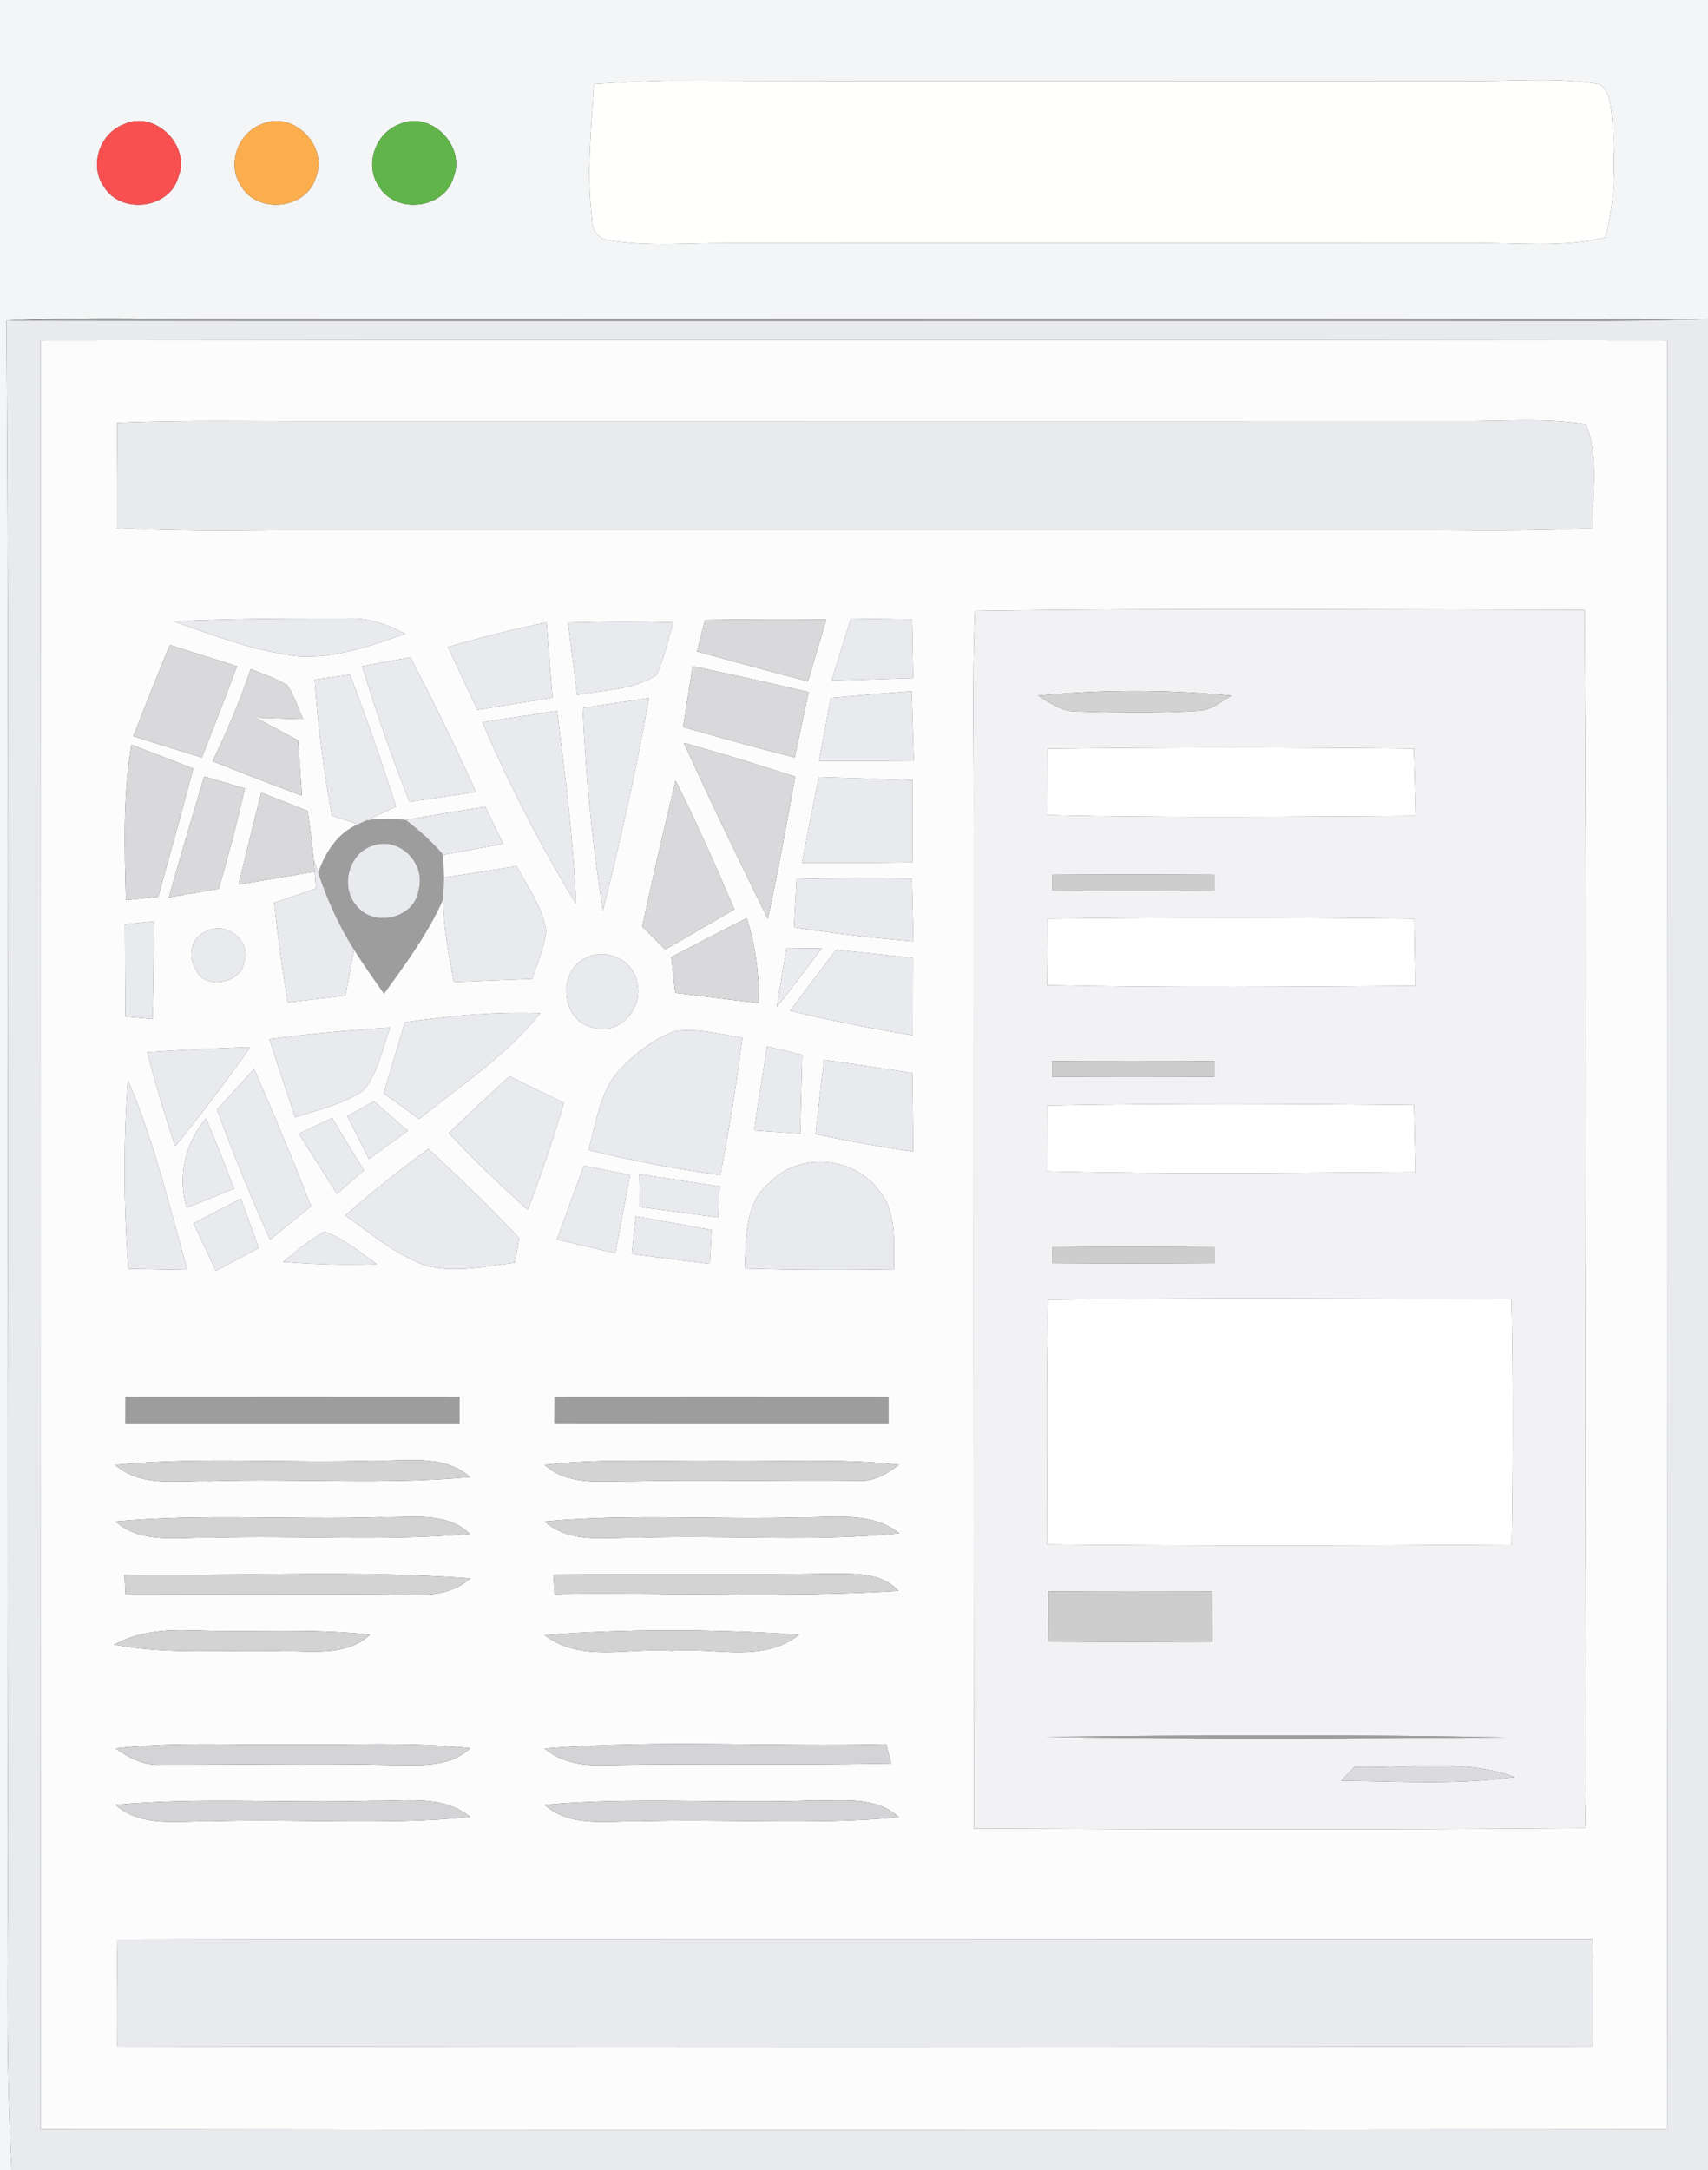 <?xml version="1.0" encoding="UTF-8" ?>
<!DOCTYPE svg PUBLIC "-//W3C//DTD SVG 1.1//EN" "http://www.w3.org/Graphics/SVG/1.1/DTD/svg11.dtd">
<svg width="211pt" height="268pt" viewBox="0 0 211 268" version="1.1" xmlns="http://www.w3.org/2000/svg">
<rect x="0" y="0" width="211" height="268" fill="#333333" stroke="none"/>
<g id="#f4f5f7ff">
<path fill="#f4f5f7" opacity="1.00" d=" M 0.00 0.00 L 211.00 0.00 L 211.00 39.40 L 210.32 39.41 C 148.54 39.31 86.77 39.41 24.99 39.37 C 16.92 39.36 8.85 39.17 0.79 39.59 C 1.22 100.05 0.82 160.52 0.96 220.98 C 1.12 236.65 0.53 252.34 1.45 268.00 L 0.00 268.00 L 0.00 0.00 M 73.38 10.38 C 73.05 15.92 72.43 21.50 73.14 27.03 C 73.14 28.25 73.75 29.56 75.13 29.64 C 80.02 30.50 85.02 29.97 89.95 30.02 C 120.66 30.00 151.37 30.00 182.07 30.02 C 187.48 29.93 193.01 30.63 198.32 29.31 C 199.67 24.32 199.54 19.04 199.08 13.93 C 198.88 12.57 198.74 10.39 196.91 10.30 C 191.65 9.53 186.31 10.08 181.01 10.00 C 148.34 9.96 115.67 10.06 82.99 9.95 C 79.78 9.99 76.58 10.18 73.38 10.38 M 15.31 15.34 C 12.32 16.46 10.96 20.43 12.85 23.08 C 14.95 26.49 20.89 25.82 22.02 21.91 C 23.61 18.00 19.18 13.56 15.31 15.34 M 32.32 15.34 C 29.32 16.45 27.96 20.43 29.85 23.08 C 31.95 26.48 37.89 25.82 39.02 21.91 C 40.61 18.00 36.19 13.57 32.32 15.34 M 49.33 15.34 C 46.33 16.45 44.96 20.42 46.85 23.08 C 48.94 26.47 54.86 25.83 56.01 21.94 C 57.63 18.04 53.21 13.57 49.33 15.34 Z" />
</g>
<g id="#fffffdff">
<path fill="#fffffd" opacity="1.00" d=" M 73.38 10.38 C 76.58 10.18 79.78 9.99 82.99 9.95 C 115.67 10.06 148.34 9.96 181.01 10.00 C 186.31 10.08 191.65 9.53 196.91 10.30 C 198.74 10.39 198.88 12.57 199.08 13.93 C 199.54 19.04 199.67 24.32 198.32 29.31 C 193.01 30.63 187.48 29.93 182.07 30.02 C 151.37 30.00 120.66 30.00 89.95 30.02 C 85.02 29.97 80.02 30.50 75.13 29.64 C 73.75 29.56 73.14 28.25 73.14 27.03 C 72.43 21.50 73.05 15.92 73.38 10.38 Z" />
</g>
<g id="#f85050ff">
<path fill="#f85050" opacity="1.00" d=" M 15.31 15.34 C 19.18 13.56 23.61 18.00 22.02 21.91 C 20.89 25.82 14.95 26.49 12.85 23.08 C 10.96 20.43 12.32 16.46 15.31 15.34 Z" />
</g>
<g id="#fcad4eff">
<path fill="#fcad4e" opacity="1.00" d=" M 32.32 15.34 C 36.19 13.57 40.61 18.00 39.02 21.91 C 37.89 25.82 31.95 26.48 29.85 23.08 C 27.96 20.43 29.32 16.45 32.32 15.34 Z" />
</g>
<g id="#61b44aff">
<path fill="#61b44a" opacity="1.00" d=" M 49.33 15.34 C 53.21 13.57 57.63 18.04 56.01 21.94 C 54.86 25.83 48.94 26.47 46.85 23.08 C 44.96 20.42 46.33 16.45 49.33 15.34 Z" />
</g>
<g id="#9d9d9dff">
<path fill="#9d9d9d" opacity="1.00" d=" M 0.79 39.59 C 8.85 39.17 16.92 39.36 24.99 39.37 C 86.77 39.41 148.54 39.31 210.32 39.41 C 199.55 39.77 188.77 39.61 178.00 39.63 C 118.93 39.61 59.86 39.68 0.79 39.59 Z" />
<path fill="#9d9d9d" opacity="1.00" d=" M 45.19 101.35 C 46.81 101.02 48.48 101.06 50.12 101.27 C 51.80 102.53 53.37 103.96 54.75 105.57 C 54.77 106.27 54.81 107.67 54.83 108.37 C 54.80 109.27 54.78 110.16 54.74 111.06 C 52.87 115.27 50.13 119.00 47.44 122.70 C 46.18 120.91 44.90 119.12 43.74 117.27 C 41.87 114.29 40.41 111.08 39.31 107.75 C 40.21 105.28 41.71 102.84 44.25 101.79 C 44.48 101.68 44.95 101.46 45.19 101.35 M 46.31 104.35 C 43.12 105.11 41.89 109.52 44.09 111.91 C 46.26 114.62 51.32 113.37 51.73 109.84 C 52.60 106.70 49.51 103.40 46.31 104.35 Z" />
<path fill="#9d9d9d" opacity="1.00" d=" M 15.50 172.50 C 29.25 172.49 43.01 172.49 56.76 172.50 C 56.76 173.32 56.76 174.94 56.76 175.76 C 43.00 175.76 29.25 175.76 15.49 175.76 C 15.49 174.94 15.50 173.32 15.50 172.50 Z" />
<path fill="#9d9d9d" opacity="1.00" d=" M 68.51 172.50 C 82.26 172.49 96.01 172.49 109.76 172.50 C 109.76 173.32 109.76 174.94 109.76 175.76 C 96.00 175.76 82.24 175.77 68.49 175.75 C 68.49 174.94 68.50 173.31 68.51 172.50 Z" />
<path fill="#9d9d9d" opacity="1.00" d=" M 129.12 214.49 C 148.12 214.26 167.14 214.17 186.14 214.55 C 167.13 214.69 148.12 214.79 129.12 214.49 Z" />
</g>
<g id="#e9eaeeff">
<path fill="#e9eaee" opacity="1.00" d=" M 210.32 39.41 L 211.00 39.40 L 211.00 268.00 L 1.45 268.00 C 0.53 252.34 1.12 236.65 0.96 220.98 C 0.82 160.52 1.22 100.05 0.79 39.59 C 59.86 39.68 118.93 39.61 178.00 39.63 C 188.77 39.61 199.55 39.77 210.32 39.41 M 5.04 42.04 C 4.96 115.68 4.98 189.32 5.04 262.95 C 72.01 263.05 138.98 263.02 205.95 262.96 C 206.03 189.32 206.03 115.68 205.96 42.04 C 138.99 41.97 72.01 41.96 5.04 42.04 Z" />
<path fill="#e9eaee" opacity="1.00" d=" M 14.48 52.20 C 22.99 51.83 31.51 52.03 40.03 52.00 C 86.69 51.99 133.34 52.01 179.99 51.99 C 185.29 52.06 190.64 51.53 195.90 52.38 C 197.60 56.43 196.68 60.99 196.75 65.25 C 190.50 65.55 184.24 65.55 177.98 65.49 C 129.99 65.49 82.01 65.49 34.03 65.49 C 27.50 65.55 20.96 65.59 14.43 65.21 C 14.42 60.87 14.44 56.53 14.48 52.20 Z" />
<path fill="#e9eaee" opacity="1.00" d=" M 21.46 76.73 C 28.65 76.38 35.86 76.38 43.05 76.38 C 45.54 76.28 47.90 77.13 50.07 78.27 C 45.77 79.76 41.29 81.39 36.66 81.03 C 31.41 80.38 26.42 78.49 21.46 76.73 Z" />
<path fill="#e9eaee" opacity="1.00" d=" M 105.12 76.38 C 107.64 76.42 110.15 76.46 112.67 76.49 C 112.71 78.90 112.76 81.32 112.80 83.73 C 109.45 83.84 106.09 83.95 102.73 84.04 C 103.53 81.49 104.32 78.93 105.12 76.38 Z" />
<path fill="#e9eaee" opacity="1.00" d=" M 55.33 79.91 C 59.35 78.72 63.42 77.70 67.52 76.86 C 67.77 79.96 68.02 83.06 68.26 86.16 C 65.17 86.66 62.08 87.16 58.99 87.66 C 57.76 85.08 56.54 82.50 55.33 79.91 Z" />
<path fill="#e9eaee" opacity="1.00" d=" M 70.16 76.89 C 74.49 76.75 78.82 76.74 83.16 76.86 C 82.54 79.05 82.05 81.30 81.08 83.38 C 78.21 85.24 74.58 85.18 71.30 85.82 C 70.92 82.84 70.54 79.86 70.16 76.89 Z" />
<path fill="#e9eaee" opacity="1.00" d=" M 44.75 82.27 C 46.73 81.90 48.71 81.53 50.70 81.17 C 53.56 86.63 56.26 92.17 58.79 97.80 C 56.05 98.21 53.31 98.62 50.57 99.02 C 48.44 93.51 46.45 87.94 44.75 82.27 Z" />
<path fill="#e9eaee" opacity="1.00" d=" M 38.87 83.92 C 40.32 83.72 41.78 83.52 43.24 83.31 C 45.27 88.69 47.18 94.12 48.93 99.60 C 47.69 100.18 46.44 100.77 45.19 101.35 C 44.95 101.46 44.48 101.68 44.25 101.79 C 43.16 101.42 42.07 101.06 40.99 100.70 C 39.99 95.15 39.26 89.55 38.87 83.92 Z" />
<path fill="#e9eaee" opacity="1.00" d=" M 102.63 86.19 C 105.96 85.89 109.29 85.60 112.62 85.34 C 112.71 88.20 112.80 91.07 112.89 93.94 C 108.98 93.98 105.08 94.00 101.17 93.97 C 101.66 91.38 102.15 88.79 102.63 86.19 Z" />
<path fill="#e9eaee" opacity="1.00" d=" M 71.99 87.43 C 74.72 87.01 77.45 86.59 80.18 86.18 C 78.60 95.01 76.66 103.78 74.48 112.47 C 73.16 104.18 72.34 95.82 71.99 87.43 Z" />
<path fill="#e9eaee" opacity="1.00" d=" M 59.59 89.18 C 62.67 88.71 65.75 88.25 68.83 87.79 C 69.79 95.71 70.85 103.63 71.15 111.61 C 66.77 104.42 62.90 96.93 59.59 89.18 Z" />
<path fill="#e9eaee" opacity="1.00" d=" M 101.15 95.96 C 105.01 96.06 108.87 96.19 112.73 96.35 C 112.73 99.73 112.72 103.11 112.70 106.49 C 108.16 106.56 103.62 106.58 99.07 106.55 C 99.74 103.02 100.43 99.49 101.15 95.96 Z" />
<path fill="#e9eaee" opacity="1.00" d=" M 50.12 101.27 C 53.38 100.67 56.65 100.14 59.93 99.64 C 60.67 101.16 61.42 102.68 62.17 104.20 C 59.70 104.66 57.22 105.12 54.75 105.57 C 53.37 103.96 51.80 102.53 50.12 101.27 Z" />
<path fill="#e9eaee" opacity="1.00" d=" M 46.31 104.35 C 49.51 103.40 52.60 106.70 51.73 109.84 C 51.32 113.37 46.26 114.62 44.09 111.91 C 41.89 109.52 43.12 105.11 46.31 104.35 Z" />
<path fill="#e9eaee" opacity="1.00" d=" M 38.76 106.22 L 39.31 107.75 C 40.41 111.08 41.87 114.29 43.74 117.27 C 43.38 119.16 43.03 121.05 42.68 122.94 C 40.30 123.22 37.92 123.50 35.54 123.79 C 34.88 119.70 34.31 115.60 33.87 111.48 C 35.59 110.89 37.31 110.31 39.03 109.73 C 38.99 109.20 38.91 108.16 38.87 107.64 L 38.76 106.22 Z" />
<path fill="#e9eaee" opacity="1.00" d=" M 54.83 108.37 C 57.83 107.91 60.83 107.45 63.83 106.97 C 65.18 109.55 67.05 112.03 67.48 114.97 C 67.23 117.02 66.38 118.94 65.74 120.89 C 62.51 121.00 59.29 121.13 56.06 121.27 C 55.44 117.90 54.77 114.50 54.74 111.06 C 54.78 110.16 54.80 109.27 54.83 108.37 Z" />
<path fill="#e9eaee" opacity="1.00" d=" M 98.41 108.53 C 103.15 108.43 107.90 108.42 112.65 108.48 C 112.71 111.07 112.78 113.66 112.84 116.25 C 107.90 115.84 102.97 115.26 98.08 114.51 C 98.19 112.52 98.30 110.52 98.41 108.53 Z" />
<path fill="#e9eaee" opacity="1.00" d=" M 15.43 114.14 C 16.62 114.02 17.82 113.90 19.01 113.77 C 19.01 117.80 18.96 121.82 18.86 125.85 C 17.74 125.75 16.61 125.64 15.49 125.54 C 15.46 121.74 15.44 117.94 15.43 114.14 Z" />
<path fill="#e9eaee" opacity="1.00" d=" M 25.21 115.16 C 27.75 113.54 31.16 116.07 30.13 118.92 C 29.76 121.52 25.01 122.26 24.18 119.65 C 23.16 118.23 23.58 115.92 25.21 115.16 Z" />
<path fill="#e9eaee" opacity="1.00" d=" M 103.31 117.28 C 106.46 117.62 109.62 117.96 112.77 118.29 C 112.76 121.48 112.76 124.66 112.75 127.85 C 107.66 127.02 102.61 126.03 97.60 124.82 C 99.48 122.29 101.38 119.78 103.31 117.28 Z" />
<path fill="#e9eaee" opacity="1.00" d=" M 72.32 118.32 C 74.81 117.00 78.27 118.49 78.71 121.36 C 79.55 124.55 76.41 128.03 73.11 126.86 C 69.28 125.96 68.84 119.97 72.32 118.32 Z" />
<path fill="#e9eaee" opacity="1.00" d=" M 50.02 126.25 C 55.55 125.40 61.15 124.93 66.75 125.11 C 62.58 130.34 56.96 134.03 51.79 138.17 C 50.33 137.12 48.87 136.07 47.40 135.02 C 48.27 132.10 49.14 129.18 50.02 126.25 Z" />
<path fill="#e9eaee" opacity="1.00" d=" M 33.27 128.31 C 38.23 127.67 43.21 127.19 48.20 126.90 C 47.20 129.54 46.72 132.55 44.82 134.73 C 42.30 136.39 39.29 137.04 36.46 137.98 C 35.38 134.76 34.32 131.54 33.27 128.31 Z" />
<path fill="#e9eaee" opacity="1.00" d=" M 76.27 132.39 C 78.24 130.28 80.57 128.35 83.32 127.35 C 86.13 126.91 88.95 127.73 91.72 128.14 C 90.99 133.83 90.09 139.48 88.98 145.10 C 83.50 144.36 78.06 143.34 72.70 142.01 C 73.61 138.74 74.07 135.12 76.27 132.39 Z" />
<path fill="#e9eaee" opacity="1.00" d=" M 18.18 129.94 C 22.42 129.65 26.67 129.44 30.92 129.30 C 27.98 133.50 24.89 137.60 21.63 141.57 C 20.36 137.73 19.22 133.85 18.18 129.94 Z" />
<path fill="#e9eaee" opacity="1.00" d=" M 94.77 129.22 C 96.22 129.57 97.66 129.91 99.11 130.26 C 99.03 133.51 98.95 136.75 98.86 139.99 C 96.97 139.86 95.07 139.73 93.17 139.60 C 93.67 136.13 94.21 132.67 94.77 129.22 Z" />
<path fill="#e9eaee" opacity="1.00" d=" M 101.78 130.87 C 105.42 131.38 109.06 131.93 112.70 132.50 C 112.74 135.74 112.78 138.98 112.82 142.22 C 108.77 141.64 104.74 140.91 100.74 140.06 C 101.08 137.00 101.43 133.93 101.78 130.87 Z" />
<path fill="#e9eaee" opacity="1.00" d=" M 26.81 137.04 C 28.33 135.36 29.86 133.68 31.39 132.00 C 33.84 137.61 36.21 143.25 38.41 148.96 C 36.73 150.34 35.04 151.72 33.36 153.10 C 31.00 147.82 28.80 142.47 26.81 137.04 Z" />
<path fill="#e9eaee" opacity="1.00" d=" M 55.44 139.94 C 57.91 137.56 60.41 135.21 62.96 132.91 C 65.19 134.01 67.43 135.10 69.67 136.19 C 68.34 140.64 66.86 145.05 65.21 149.40 C 61.81 146.39 58.55 143.23 55.44 139.94 Z" />
<path fill="#e9eaee" opacity="1.00" d=" M 15.80 133.37 C 19.03 140.92 20.93 148.93 23.14 156.82 C 20.71 156.77 18.29 156.73 15.86 156.68 C 15.26 148.93 15.23 141.13 15.80 133.37 Z" />
<path fill="#e9eaee" opacity="1.00" d=" M 42.90 137.84 C 44.01 137.22 45.11 136.61 46.21 136.00 C 47.60 137.22 48.99 138.43 50.38 139.64 C 48.78 140.80 47.18 141.96 45.58 143.12 C 44.69 141.35 43.79 139.60 42.90 137.84 Z" />
<path fill="#e9eaee" opacity="1.00" d=" M 36.92 140.00 C 38.29 139.35 39.66 138.70 41.03 138.06 C 42.34 140.21 43.65 142.37 44.96 144.53 C 43.85 145.49 42.74 146.45 41.63 147.42 C 40.05 144.95 38.48 142.48 36.92 140.00 Z" />
<path fill="#e9eaee" opacity="1.00" d=" M 25.44 138.11 C 26.67 140.97 27.81 143.88 28.92 146.80 C 26.97 147.58 25.01 148.37 23.05 149.14 C 21.91 145.19 22.85 141.27 25.44 138.11 Z" />
<path fill="#e9eaee" opacity="1.00" d=" M 42.66 150.09 C 45.95 147.20 49.38 144.46 52.92 141.88 C 56.79 145.43 60.56 149.09 64.16 152.92 C 64.01 153.67 63.72 155.18 63.57 155.93 C 59.93 156.38 56.15 157.26 52.53 156.26 C 48.84 154.92 45.81 152.34 42.66 150.09 Z" />
<path fill="#e9eaee" opacity="1.00" d=" M 95.10 146.01 C 98.67 142.34 105.16 142.72 108.33 146.72 C 110.88 149.41 110.40 153.34 110.44 156.74 C 104.29 156.85 98.15 156.83 92.00 156.65 C 92.20 152.97 91.91 148.59 95.10 146.01 Z" />
<path fill="#e9eaee" opacity="1.00" d=" M 72.13 143.96 C 74.03 144.33 75.93 144.70 77.83 145.08 C 77.23 148.31 76.63 151.53 76.02 154.76 C 73.62 154.19 71.21 153.62 68.81 153.05 C 69.90 150.01 71.00 146.98 72.13 143.96 Z" />
<path fill="#e9eaee" opacity="1.00" d=" M 78.97 145.00 C 82.28 145.49 85.59 145.99 88.90 146.50 C 88.85 147.78 88.80 149.06 88.75 150.34 C 85.52 149.92 82.28 149.49 79.05 149.04 C 79.02 147.69 79.00 146.34 78.97 145.00 Z" />
<path fill="#e9eaee" opacity="1.00" d=" M 23.91 151.06 C 25.87 150.05 27.82 149.04 29.77 148.03 C 30.50 150.06 31.23 152.09 31.96 154.12 C 30.20 155.06 28.44 156.00 26.67 156.94 C 25.75 154.98 24.83 153.02 23.91 151.06 Z" />
<path fill="#e9eaee" opacity="1.00" d=" M 78.54 150.20 C 81.66 150.75 84.78 151.31 87.90 151.88 C 87.83 153.28 87.76 154.67 87.69 156.07 C 84.47 155.68 81.26 155.27 78.05 154.85 C 78.21 153.30 78.38 151.75 78.54 150.20 Z" />
<path fill="#e9eaee" opacity="1.00" d=" M 34.97 155.82 C 36.62 154.50 38.23 153.08 40.12 152.09 C 42.51 152.98 44.50 154.63 46.54 156.11 C 42.68 156.24 38.82 156.14 34.97 155.82 Z" />
<path fill="#e9eaee" opacity="1.00" d=" M 14.51 239.53 C 75.25 239.40 135.99 239.48 196.72 239.49 C 196.80 243.89 196.81 248.30 196.76 252.71 C 135.99 252.81 75.22 252.83 14.45 252.70 C 14.42 248.31 14.44 243.92 14.51 239.53 Z" />
</g>
<g id="#fcfcfcff">
<path fill="#fcfcfc" opacity="1.00" d=" M 5.04 42.04 C 72.01 41.96 138.99 41.97 205.96 42.04 C 206.03 115.68 206.03 189.32 205.95 262.96 C 138.98 263.02 72.01 263.05 5.04 262.95 C 4.98 189.32 4.96 115.68 5.04 42.04 M 14.48 52.20 C 14.44 56.53 14.42 60.87 14.43 65.21 C 20.96 65.59 27.50 65.55 34.03 65.49 C 82.01 65.49 129.99 65.49 177.98 65.49 C 184.24 65.55 190.50 65.55 196.75 65.25 C 196.68 60.99 197.60 56.43 195.90 52.38 C 190.64 51.53 185.29 52.06 179.99 51.99 C 133.34 52.01 86.69 51.99 40.03 52.00 C 31.51 52.03 22.99 51.83 14.48 52.20 M 120.43 75.45 C 120.06 84.29 120.33 93.14 120.27 101.98 C 120.26 143.26 120.24 184.53 120.31 225.80 C 145.48 225.93 170.66 225.98 195.82 225.75 C 195.88 223.16 195.94 220.56 195.96 217.97 C 195.69 170.42 196.11 122.87 195.75 75.32 C 170.65 75.30 145.53 75.07 120.43 75.45 M 21.46 76.73 C 26.42 78.49 31.41 80.38 36.66 81.03 C 41.29 81.39 45.77 79.76 50.07 78.27 C 47.90 77.13 45.54 76.28 43.05 76.38 C 35.86 76.38 28.65 76.38 21.46 76.73 M 105.12 76.38 C 104.32 78.93 103.53 81.49 102.73 84.04 C 106.09 83.95 109.45 83.84 112.80 83.73 C 112.76 81.32 112.71 78.90 112.67 76.49 C 110.15 76.46 107.64 76.42 105.12 76.38 M 55.33 79.91 C 56.54 82.50 57.76 85.08 58.99 87.66 C 62.08 87.16 65.17 86.66 68.26 86.16 C 68.02 83.06 67.77 79.96 67.52 76.86 C 63.42 77.70 59.35 78.72 55.33 79.91 M 70.16 76.89 C 70.54 79.86 70.92 82.84 71.30 85.82 C 74.58 85.18 78.21 85.24 81.08 83.38 C 82.05 81.30 82.54 79.05 83.16 76.86 C 78.82 76.74 74.49 76.75 70.16 76.89 M 87.09 76.55 C 86.76 77.85 86.44 79.15 86.11 80.45 C 90.67 81.71 95.23 82.94 99.81 84.13 C 100.57 81.59 101.33 79.04 102.08 76.50 C 97.08 76.46 92.09 76.47 87.09 76.55 M 20.97 79.64 C 19.44 83.39 17.94 87.15 16.47 90.92 C 19.29 91.80 22.11 92.68 24.93 93.55 C 26.41 89.80 27.86 86.05 29.27 82.27 C 26.51 81.39 23.74 80.51 20.97 79.64 M 44.75 82.27 C 46.45 87.94 48.44 93.51 50.57 99.02 C 53.31 98.62 56.05 98.21 58.79 97.80 C 56.26 92.17 53.56 86.63 50.70 81.17 C 48.71 81.53 46.73 81.90 44.75 82.27 M 85.56 82.27 C 85.17 84.78 84.78 87.28 84.39 89.78 C 88.97 91.10 93.56 92.35 98.17 93.55 C 98.75 90.85 99.32 88.15 99.89 85.46 C 95.13 84.34 90.35 83.28 85.56 82.27 M 30.98 82.62 C 29.65 86.51 28.07 90.31 26.26 94.00 C 29.93 95.46 33.61 96.88 37.30 98.26 C 37.14 95.98 36.98 93.70 36.82 91.42 C 35.07 90.49 33.32 89.55 31.57 88.62 C 33.52 88.68 35.48 88.74 37.43 88.80 C 36.83 87.39 36.33 85.92 35.51 84.62 C 34.08 83.77 32.51 83.23 30.98 82.62 M 38.87 83.92 C 39.26 89.55 39.99 95.15 40.99 100.70 C 42.07 101.06 43.16 101.42 44.25 101.79 C 41.71 102.84 40.21 105.28 39.31 107.75 L 38.76 106.22 C 38.57 104.18 38.28 102.16 38.01 100.14 C 36.09 99.39 34.18 98.64 32.27 97.88 C 31.32 101.66 30.39 105.44 29.48 109.23 C 32.62 108.71 35.75 108.19 38.87 107.64 C 38.91 108.16 38.99 109.20 39.03 109.73 C 37.31 110.31 35.59 110.89 33.87 111.48 C 34.31 115.60 34.88 119.70 35.54 123.79 C 37.92 123.50 40.30 123.22 42.68 122.94 C 43.03 121.05 43.38 119.16 43.74 117.27 C 44.90 119.12 46.18 120.91 47.44 122.70 C 50.13 119.00 52.87 115.27 54.74 111.06 C 54.77 114.50 55.44 117.90 56.06 121.27 C 59.29 121.13 62.51 121.00 65.74 120.89 C 66.38 118.94 67.23 117.02 67.48 114.97 C 67.05 112.03 65.18 109.55 63.83 106.97 C 60.83 107.45 57.83 107.91 54.83 108.37 C 54.81 107.67 54.77 106.27 54.75 105.57 C 57.22 105.12 59.70 104.66 62.17 104.20 C 61.42 102.68 60.67 101.16 59.93 99.64 C 56.65 100.14 53.38 100.67 50.12 101.27 C 48.48 101.06 46.81 101.02 45.19 101.35 C 46.44 100.77 47.69 100.18 48.93 99.60 C 47.18 94.12 45.27 88.69 43.24 83.31 C 41.78 83.52 40.32 83.72 38.87 83.92 M 102.63 86.19 C 102.15 88.79 101.66 91.38 101.17 93.97 C 105.08 94.00 108.98 93.98 112.89 93.94 C 112.80 91.07 112.71 88.20 112.62 85.34 C 109.29 85.60 105.96 85.89 102.63 86.19 M 71.99 87.43 C 72.34 95.82 73.16 104.18 74.48 112.47 C 76.66 103.78 78.60 95.01 80.18 86.18 C 77.45 86.59 74.72 87.01 71.99 87.43 M 59.59 89.18 C 62.90 96.93 66.77 104.42 71.15 111.61 C 70.85 103.63 69.79 95.71 68.83 87.79 C 65.75 88.25 62.67 88.71 59.59 89.18 M 16.23 91.96 C 15.17 98.31 15.38 104.76 15.55 111.16 C 16.88 111.02 18.21 110.88 19.55 110.74 C 21.02 105.47 22.47 100.20 23.87 94.91 C 21.33 93.92 18.78 92.94 16.23 91.96 M 84.47 91.73 C 87.81 99.03 91.27 106.27 94.86 113.46 C 96.11 107.63 97.19 101.77 98.23 95.91 C 93.67 94.42 89.09 93.02 84.47 91.73 M 25.24 95.88 C 23.74 100.84 22.27 105.82 20.86 110.81 C 22.91 110.46 24.97 110.12 27.02 109.77 C 28.22 105.67 29.30 101.53 30.25 97.37 C 28.58 96.87 26.91 96.37 25.24 95.88 M 101.15 95.96 C 100.43 99.49 99.74 103.02 99.07 106.55 C 103.62 106.58 108.16 106.56 112.70 106.49 C 112.72 103.11 112.73 99.73 112.73 96.35 C 108.87 96.19 105.01 96.06 101.15 95.96 M 83.47 96.42 C 81.99 102.39 80.64 108.40 79.34 114.41 C 80.29 115.36 81.23 116.31 82.18 117.26 C 85.03 115.62 87.88 113.96 90.72 112.30 C 88.43 106.95 86.08 101.62 83.47 96.42 M 98.41 108.53 C 98.30 110.52 98.19 112.52 98.08 114.51 C 102.97 115.26 107.90 115.84 112.84 116.25 C 112.78 113.66 112.71 111.07 112.65 108.48 C 107.90 108.42 103.15 108.43 98.41 108.53 M 15.43 114.14 C 15.44 117.94 15.46 121.74 15.49 125.54 C 16.61 125.64 17.74 125.75 18.86 125.85 C 18.96 121.82 19.01 117.80 19.01 113.77 C 17.82 113.90 16.62 114.02 15.43 114.14 M 82.92 118.20 C 83.08 119.67 83.25 121.13 83.41 122.61 C 86.86 123.04 90.31 123.47 93.76 123.87 C 93.76 120.32 93.36 116.77 92.25 113.39 C 89.12 114.96 86.02 116.57 82.92 118.20 M 25.21 115.16 C 23.58 115.92 23.16 118.23 24.18 119.65 C 25.01 122.26 29.76 121.52 30.13 118.92 C 31.16 116.07 27.75 113.54 25.21 115.16 M 97.16 117.07 C 96.75 119.50 96.35 121.93 95.96 124.36 C 97.84 121.97 99.68 119.55 101.50 117.11 C 100.05 117.09 98.61 117.08 97.16 117.07 M 103.31 117.28 C 101.38 119.78 99.48 122.29 97.60 124.82 C 102.61 126.03 107.66 127.02 112.75 127.85 C 112.76 124.66 112.76 121.48 112.77 118.29 C 109.62 117.96 106.46 117.62 103.31 117.28 M 72.32 118.32 C 68.84 119.97 69.28 125.96 73.11 126.86 C 76.41 128.03 79.55 124.55 78.71 121.36 C 78.27 118.49 74.81 117.00 72.32 118.32 M 50.02 126.25 C 49.14 129.18 48.27 132.10 47.40 135.02 C 48.87 136.07 50.33 137.12 51.79 138.17 C 56.96 134.03 62.58 130.34 66.75 125.11 C 61.15 124.93 55.55 125.40 50.02 126.25 M 33.27 128.31 C 34.32 131.54 35.38 134.76 36.46 137.98 C 39.29 137.04 42.30 136.39 44.82 134.73 C 46.72 132.55 47.20 129.54 48.20 126.90 C 43.21 127.19 38.23 127.67 33.27 128.31 M 76.27 132.39 C 74.07 135.12 73.61 138.74 72.70 142.01 C 78.06 143.34 83.50 144.36 88.98 145.10 C 90.09 139.48 90.99 133.83 91.72 128.14 C 88.95 127.73 86.13 126.91 83.32 127.35 C 80.57 128.35 78.24 130.28 76.27 132.39 M 18.18 129.94 C 19.22 133.85 20.36 137.73 21.63 141.57 C 24.89 137.60 27.98 133.50 30.92 129.30 C 26.67 129.44 22.42 129.65 18.18 129.94 M 94.77 129.22 C 94.21 132.67 93.67 136.13 93.17 139.60 C 95.07 139.73 96.97 139.86 98.86 139.99 C 98.95 136.75 99.03 133.51 99.11 130.26 C 97.66 129.91 96.22 129.57 94.77 129.22 M 101.78 130.87 C 101.43 133.93 101.08 137.00 100.74 140.06 C 104.74 140.91 108.77 141.64 112.82 142.22 C 112.78 138.98 112.74 135.74 112.70 132.50 C 109.06 131.93 105.42 131.38 101.78 130.87 M 26.81 137.04 C 28.80 142.47 31.00 147.82 33.36 153.10 C 35.04 151.72 36.73 150.34 38.41 148.96 C 36.21 143.25 33.84 137.61 31.39 132.00 C 29.86 133.68 28.33 135.36 26.81 137.04 M 55.44 139.94 C 58.55 143.23 61.81 146.39 65.21 149.40 C 66.86 145.05 68.34 140.64 69.67 136.19 C 67.43 135.10 65.19 134.01 62.96 132.91 C 60.41 135.21 57.91 137.56 55.44 139.94 M 15.80 133.37 C 15.23 141.13 15.26 148.93 15.86 156.68 C 18.29 156.73 20.71 156.77 23.14 156.82 C 20.93 148.93 19.03 140.92 15.80 133.37 M 42.90 137.84 C 43.79 139.60 44.69 141.35 45.58 143.12 C 47.18 141.96 48.78 140.80 50.38 139.64 C 48.99 138.43 47.60 137.22 46.21 136.00 C 45.11 136.61 44.01 137.22 42.90 137.84 M 36.92 140.00 C 38.48 142.48 40.05 144.95 41.63 147.42 C 42.74 146.45 43.85 145.49 44.96 144.53 C 43.65 142.37 42.34 140.21 41.03 138.06 C 39.66 138.70 38.29 139.35 36.92 140.00 M 25.44 138.11 C 22.85 141.27 21.91 145.19 23.05 149.14 C 25.01 148.37 26.97 147.58 28.92 146.80 C 27.81 143.88 26.67 140.97 25.44 138.11 M 42.66 150.09 C 45.81 152.34 48.84 154.92 52.53 156.26 C 56.15 157.26 59.93 156.38 63.57 155.93 C 63.72 155.18 64.01 153.67 64.16 152.92 C 60.56 149.09 56.79 145.43 52.92 141.88 C 49.38 144.46 45.95 147.20 42.66 150.09 M 95.10 146.01 C 91.91 148.59 92.20 152.97 92.00 156.65 C 98.15 156.83 104.29 156.85 110.44 156.74 C 110.40 153.34 110.88 149.41 108.33 146.72 C 105.16 142.72 98.67 142.34 95.10 146.01 M 72.13 143.96 C 71.00 146.98 69.90 150.01 68.81 153.05 C 71.21 153.62 73.62 154.19 76.02 154.76 C 76.63 151.53 77.23 148.31 77.83 145.08 C 75.93 144.70 74.03 144.33 72.13 143.96 M 78.97 145.00 C 79.00 146.34 79.02 147.69 79.05 149.04 C 82.28 149.49 85.52 149.92 88.75 150.34 C 88.80 149.06 88.85 147.78 88.90 146.50 C 85.59 145.99 82.28 145.49 78.97 145.00 M 23.91 151.06 C 24.83 153.02 25.75 154.98 26.67 156.94 C 28.44 156.00 30.20 155.06 31.96 154.12 C 31.23 152.09 30.50 150.06 29.77 148.03 C 27.82 149.04 25.87 150.05 23.91 151.06 M 78.54 150.20 C 78.38 151.75 78.21 153.30 78.05 154.85 C 81.26 155.27 84.47 155.68 87.69 156.07 C 87.76 154.67 87.83 153.28 87.90 151.88 C 84.78 151.31 81.66 150.75 78.54 150.20 M 34.97 155.82 C 38.82 156.14 42.68 156.24 46.54 156.11 C 44.50 154.63 42.51 152.98 40.12 152.09 C 38.23 153.08 36.62 154.50 34.97 155.82 M 15.50 172.50 C 15.50 173.32 15.49 174.94 15.49 175.76 C 29.25 175.76 43.00 175.76 56.76 175.76 C 56.76 174.94 56.76 173.32 56.76 172.50 C 43.01 172.49 29.25 172.49 15.50 172.50 M 68.51 172.50 C 68.50 173.31 68.49 174.94 68.49 175.75 C 82.24 175.77 96.00 175.76 109.76 175.76 C 109.76 174.94 109.76 173.32 109.76 172.50 C 96.01 172.49 82.26 172.49 68.51 172.50 M 14.23 180.90 C 17.52 183.75 22.03 182.78 25.99 182.91 C 36.68 182.56 47.41 183.39 58.08 182.40 C 54.73 179.46 50.04 180.52 45.98 180.36 C 35.40 180.71 24.78 179.85 14.23 180.90 M 67.28 180.89 C 70.25 183.57 74.38 182.86 78.03 182.92 C 87.35 182.70 96.67 182.99 105.99 182.87 C 107.93 183.01 109.59 181.99 111.07 180.87 C 103.74 180.05 96.35 180.52 88.98 180.42 C 81.75 180.52 74.49 180.04 67.28 180.89 M 14.26 187.88 C 17.53 190.76 22.06 189.78 26.03 189.90 C 36.70 189.58 47.40 190.37 58.05 189.42 C 55.07 186.55 50.70 187.50 46.97 187.35 C 36.07 187.71 25.14 186.87 14.26 187.88 M 67.27 187.88 C 70.53 190.76 75.06 189.78 79.01 189.90 C 89.70 189.54 100.43 190.44 111.09 189.35 C 107.64 186.60 103.07 187.44 99.00 187.37 C 88.42 187.70 77.82 186.88 67.27 187.88 M 15.38 194.45 C 15.41 195.05 15.47 196.24 15.50 196.84 C 27.33 196.89 39.17 196.78 51.01 196.94 C 53.55 197.04 56.15 196.66 58.12 194.91 C 43.91 193.84 29.63 194.65 15.38 194.45 M 68.36 194.45 C 68.40 195.05 68.48 196.25 68.52 196.85 C 82.68 196.64 96.86 197.33 111.00 196.46 C 108.65 193.93 105.06 194.39 101.96 194.33 C 90.76 194.52 79.56 194.33 68.36 194.45 M 14.08 203.10 C 21.00 204.39 28.05 203.68 35.04 203.91 C 38.66 203.84 42.80 204.59 45.72 201.86 C 38.50 201.05 31.23 201.57 23.98 201.33 C 20.59 201.18 17.13 201.45 14.08 203.10 M 67.26 201.90 C 71.76 205.40 77.78 203.41 83.00 203.86 C 88.21 203.38 94.29 205.45 98.73 201.85 C 88.27 201.17 77.71 201.10 67.26 201.90 M 14.27 215.91 C 15.95 217.12 17.86 218.07 19.99 217.92 C 29.34 217.95 38.70 217.74 48.05 217.95 C 51.48 217.91 55.36 218.46 58.09 215.89 C 50.76 215.05 43.37 215.52 36.01 215.42 C 28.76 215.52 21.49 215.05 14.27 215.91 M 67.26 215.92 C 69.44 217.76 72.27 218.09 75.02 217.97 C 86.71 217.74 98.41 218.02 110.10 217.77 C 109.94 217.17 109.63 215.98 109.47 215.38 C 95.40 215.74 81.29 214.80 67.26 215.92 M 14.26 222.87 C 17.50 225.75 22.02 224.81 25.97 224.92 C 36.67 224.56 47.42 225.45 58.10 224.38 C 54.68 221.57 50.07 222.46 45.99 222.37 C 35.42 222.70 24.81 221.90 14.26 222.87 M 67.26 222.87 C 70.49 225.75 75.00 224.81 78.94 224.92 C 89.65 224.58 100.39 225.42 111.07 224.41 C 108.03 221.64 103.73 222.46 99.98 222.35 C 89.07 222.72 78.13 221.88 67.26 222.87 M 14.51 239.53 C 14.44 243.92 14.42 248.31 14.45 252.70 C 75.22 252.83 135.99 252.81 196.76 252.71 C 196.81 248.30 196.80 243.89 196.72 239.49 C 135.99 239.48 75.25 239.40 14.51 239.53 Z" />
</g>
<g id="#f2f2f5ff">
<path fill="#f2f2f5" opacity="1.00" d=" M 120.43 75.45 C 145.53 75.07 170.65 75.30 195.75 75.32 C 196.11 122.87 195.69 170.42 195.96 217.97 C 195.94 220.56 195.88 223.16 195.82 225.75 C 170.66 225.98 145.48 225.93 120.31 225.80 C 120.24 184.53 120.26 143.26 120.27 101.98 C 120.33 93.14 120.06 84.29 120.43 75.45 M 128.25 85.91 C 129.69 86.76 131.14 87.88 132.92 87.84 C 137.94 88.03 142.99 88.09 148.00 87.78 C 149.59 87.76 150.81 86.64 152.12 85.91 C 144.19 85.12 136.17 85.13 128.25 85.91 M 129.42 92.47 C 129.41 95.20 129.39 97.92 129.38 100.65 C 144.54 101.01 159.71 100.85 174.88 100.75 C 174.81 97.98 174.74 95.21 174.66 92.45 C 159.58 92.29 144.50 92.27 129.42 92.47 M 129.99 108.02 C 130.00 108.51 130.00 109.49 130.00 109.98 C 136.67 110.02 143.33 110.02 150.00 109.98 C 150.00 109.49 150.00 108.51 150.00 108.02 C 143.33 107.98 136.66 107.98 129.99 108.02 M 129.43 113.46 C 129.40 116.19 129.38 118.92 129.35 121.65 C 144.51 122.01 159.68 121.85 174.84 121.74 C 174.79 118.98 174.74 116.22 174.69 113.46 C 159.61 113.28 144.52 113.27 129.43 113.46 M 130.00 131.02 C 130.00 131.51 129.99 132.49 129.99 132.98 C 136.66 133.02 143.33 133.02 150.00 132.98 C 150.00 132.49 150.00 131.51 150.00 131.02 C 143.33 130.98 136.66 130.98 130.00 131.02 M 129.42 136.52 C 129.41 139.22 129.39 141.93 129.38 144.64 C 144.53 145.03 159.69 144.84 174.85 144.73 C 174.79 141.97 174.73 139.22 174.67 136.46 C 159.59 136.30 144.50 136.22 129.42 136.52 M 130.00 154.02 C 130.00 154.51 129.99 155.49 129.99 155.98 C 136.67 156.02 143.34 156.02 150.01 155.98 C 150.01 155.49 150.00 154.51 150.00 154.02 C 143.33 153.98 136.67 153.98 130.00 154.02 M 129.49 160.49 C 129.22 170.56 129.36 180.64 129.37 190.72 C 148.50 190.92 167.63 190.88 186.75 190.74 C 186.91 180.62 186.93 170.50 186.73 160.39 C 167.65 160.38 148.57 160.21 129.49 160.49 M 129.51 196.52 C 129.50 198.58 129.49 200.65 129.48 202.73 C 136.24 202.77 143.00 202.77 149.76 202.74 C 149.75 200.66 149.74 198.58 149.73 196.50 C 142.99 196.48 136.25 196.47 129.51 196.52 M 129.12 214.49 C 148.12 214.79 167.13 214.69 186.14 214.55 C 167.14 214.17 148.12 214.26 129.12 214.49 M 167.31 218.22 C 166.91 218.64 166.10 219.48 165.70 219.90 C 172.83 219.97 180.01 220.44 187.10 219.44 C 180.75 217.12 173.90 218.39 167.31 218.22 Z" />
</g>
<g id="#d9d9dbff">
<path fill="#d9d9db" opacity="1.00" d=" M 87.09 76.55 C 92.09 76.47 97.08 76.46 102.08 76.50 C 101.33 79.04 100.57 81.59 99.81 84.13 C 95.23 82.94 90.67 81.71 86.11 80.45 C 86.44 79.15 86.76 77.85 87.09 76.55 Z" />
<path fill="#d9d9db" opacity="1.00" d=" M 20.97 79.64 C 23.74 80.51 26.51 81.39 29.27 82.27 C 27.86 86.05 26.41 89.80 24.93 93.55 C 22.11 92.68 19.29 91.80 16.47 90.92 C 17.94 87.15 19.44 83.39 20.97 79.64 Z" />
<path fill="#d9d9db" opacity="1.00" d=" M 85.56 82.27 C 90.35 83.28 95.13 84.34 99.89 85.46 C 99.32 88.15 98.75 90.85 98.17 93.55 C 93.56 92.35 88.97 91.10 84.39 89.78 C 84.78 87.28 85.17 84.78 85.56 82.27 Z" />
<path fill="#d9d9db" opacity="1.00" d=" M 30.98 82.62 C 32.51 83.23 34.08 83.77 35.51 84.62 C 36.33 85.92 36.83 87.39 37.43 88.80 C 35.48 88.74 33.52 88.68 31.57 88.62 C 33.32 89.55 35.07 90.49 36.82 91.42 C 36.98 93.70 37.14 95.98 37.30 98.26 C 33.61 96.88 29.93 95.46 26.26 94.00 C 28.07 90.31 29.65 86.51 30.98 82.62 Z" />
<path fill="#d9d9db" opacity="1.00" d=" M 16.23 91.96 C 18.78 92.94 21.33 93.92 23.87 94.91 C 22.47 100.20 21.02 105.47 19.55 110.74 C 18.21 110.88 16.88 111.02 15.55 111.16 C 15.38 104.76 15.17 98.31 16.23 91.96 Z" />
<path fill="#d9d9db" opacity="1.00" d=" M 84.47 91.73 C 89.09 93.02 93.67 94.42 98.23 95.91 C 97.19 101.77 96.11 107.63 94.86 113.46 C 91.27 106.27 87.81 99.03 84.47 91.73 Z" />
<path fill="#d9d9db" opacity="1.00" d=" M 25.24 95.88 C 26.91 96.37 28.58 96.87 30.25 97.37 C 29.30 101.53 28.22 105.67 27.02 109.77 C 24.97 110.12 22.91 110.46 20.86 110.81 C 22.27 105.82 23.74 100.84 25.24 95.88 Z" />
<path fill="#d9d9db" opacity="1.00" d=" M 83.47 96.42 C 86.08 101.62 88.43 106.95 90.72 112.30 C 87.88 113.96 85.03 115.62 82.18 117.26 C 81.23 116.31 80.29 115.36 79.34 114.41 C 80.64 108.40 81.99 102.39 83.47 96.42 Z" />
<path fill="#d9d9db" opacity="1.00" d=" M 32.27 97.88 C 34.18 98.64 36.09 99.39 38.01 100.14 C 38.28 102.16 38.57 104.18 38.76 106.22 L 38.87 107.64 C 35.75 108.19 32.62 108.71 29.48 109.23 C 30.39 105.44 31.32 101.66 32.27 97.88 Z" />
<path fill="#d9d9db" opacity="1.00" d=" M 82.92 118.20 C 86.02 116.57 89.12 114.96 92.25 113.39 C 93.36 116.77 93.76 120.32 93.76 123.87 C 90.31 123.47 86.86 123.04 83.41 122.61 C 83.25 121.13 83.08 119.67 82.92 118.20 Z" />
</g>
<g id="#d2d2d2ff">
<path fill="#d2d2d2" opacity="1.00" d=" M 128.25 85.91 C 136.17 85.13 144.19 85.12 152.12 85.91 C 150.81 86.64 149.59 87.76 148.00 87.78 C 142.99 88.09 137.94 88.03 132.92 87.84 C 131.14 87.88 129.69 86.76 128.25 85.91 Z" />
</g>
<g id="#ffffffff">
<path fill="#ffffff" opacity="1.00" d=" M 129.42 92.47 C 144.50 92.27 159.58 92.29 174.66 92.45 C 174.74 95.21 174.81 97.98 174.88 100.75 C 159.71 100.85 144.54 101.01 129.38 100.65 C 129.39 97.92 129.41 95.20 129.42 92.47 Z" />
<path fill="#ffffff" opacity="1.00" d=" M 129.43 113.46 C 144.52 113.27 159.61 113.28 174.69 113.46 C 174.74 116.22 174.79 118.98 174.84 121.74 C 159.68 121.85 144.51 122.01 129.35 121.65 C 129.38 118.92 129.40 116.19 129.43 113.46 Z" />
<path fill="#ffffff" opacity="1.00" d=" M 129.42 136.52 C 144.50 136.22 159.59 136.30 174.67 136.46 C 174.73 139.22 174.79 141.97 174.85 144.73 C 159.69 144.84 144.53 145.03 129.38 144.64 C 129.39 141.93 129.41 139.22 129.42 136.52 Z" />
<path fill="#ffffff" opacity="1.00" d=" M 129.49 160.49 C 148.57 160.21 167.65 160.38 186.73 160.39 C 186.93 170.50 186.91 180.62 186.75 190.74 C 167.63 190.88 148.50 190.92 129.37 190.72 C 129.36 180.64 129.22 170.56 129.49 160.49 Z" />
</g>
<g id="#cdcdcdff">
<path fill="#cdcdcd" opacity="1.00" d=" M 129.99 108.02 C 136.66 107.98 143.33 107.98 150.00 108.02 C 150.00 108.51 150.00 109.49 150.00 109.98 C 143.33 110.02 136.67 110.02 130.00 109.98 C 130.00 109.49 130.00 108.51 129.99 108.02 Z" />
<path fill="#cdcdcd" opacity="1.00" d=" M 130.00 131.02 C 136.66 130.98 143.33 130.98 150.00 131.02 C 150.00 131.51 150.00 132.49 150.00 132.98 C 143.33 133.02 136.66 133.02 129.99 132.98 C 129.99 132.49 130.00 131.51 130.00 131.02 Z" />
<path fill="#cdcdcd" opacity="1.00" d=" M 130.00 154.02 C 136.67 153.98 143.33 153.98 150.00 154.02 C 150.00 154.51 150.01 155.49 150.01 155.98 C 143.34 156.02 136.67 156.02 129.99 155.98 C 129.99 155.49 130.00 154.51 130.00 154.02 Z" />
<path fill="#cdcdcd" opacity="1.00" d=" M 129.51 196.52 C 136.25 196.47 142.99 196.48 149.73 196.50 C 149.74 198.58 149.75 200.66 149.76 202.74 C 143.00 202.77 136.24 202.77 129.48 202.73 C 129.49 200.65 129.50 198.58 129.51 196.52 Z" />
</g>
<g id="#ebecf0ff">
<path fill="#ebecf0" opacity="1.00" d=" M 97.16 117.07 C 98.61 117.08 100.05 117.09 101.50 117.11 C 99.68 119.55 97.84 121.97 95.96 124.36 C 96.35 121.93 96.75 119.50 97.16 117.07 Z" />
</g>
<g id="#d3d3d3ff">
<path fill="#d3d3d3" opacity="1.00" d=" M 14.23 180.90 C 24.78 179.85 35.40 180.71 45.98 180.36 C 50.04 180.52 54.73 179.46 58.08 182.40 C 47.41 183.39 36.68 182.56 25.99 182.91 C 22.03 182.78 17.52 183.75 14.23 180.90 Z" />
<path fill="#d3d3d3" opacity="1.00" d=" M 67.28 180.89 C 74.49 180.04 81.75 180.52 88.98 180.42 C 96.35 180.52 103.74 180.05 111.07 180.87 C 109.59 181.99 107.93 183.01 105.99 182.87 C 96.67 182.99 87.35 182.70 78.03 182.92 C 74.38 182.86 70.25 183.57 67.28 180.89 Z" />
<path fill="#d3d3d3" opacity="1.00" d=" M 14.26 187.88 C 25.14 186.87 36.07 187.71 46.97 187.35 C 50.70 187.50 55.07 186.55 58.05 189.42 C 47.40 190.37 36.70 189.58 26.03 189.90 C 22.06 189.78 17.53 190.76 14.26 187.88 Z" />
<path fill="#d3d3d3" opacity="1.00" d=" M 67.27 187.88 C 77.82 186.88 88.42 187.70 99.00 187.37 C 103.07 187.44 107.64 186.60 111.09 189.35 C 100.43 190.44 89.70 189.54 79.01 189.90 C 75.06 189.78 70.53 190.76 67.27 187.88 Z" />
<path fill="#d3d3d3" opacity="1.00" d=" M 15.38 194.45 C 29.63 194.65 43.91 193.84 58.12 194.91 C 56.15 196.66 53.55 197.04 51.01 196.94 C 39.17 196.78 27.33 196.89 15.50 196.84 C 15.47 196.24 15.41 195.05 15.38 194.45 Z" />
<path fill="#d3d3d3" opacity="1.00" d=" M 68.36 194.45 C 79.56 194.33 90.76 194.52 101.96 194.33 C 105.06 194.39 108.65 193.93 111.00 196.46 C 96.86 197.33 82.68 196.64 68.52 196.85 C 68.48 196.25 68.40 195.05 68.36 194.45 Z" />
<path fill="#d3d3d3" opacity="1.00" d=" M 14.08 203.10 C 17.13 201.45 20.59 201.18 23.98 201.33 C 31.23 201.57 38.50 201.05 45.72 201.86 C 42.80 204.59 38.66 203.84 35.04 203.91 C 28.05 203.68 21.00 204.39 14.08 203.10 Z" />
<path fill="#d3d3d3" opacity="1.00" d=" M 67.26 201.90 C 77.71 201.10 88.27 201.17 98.73 201.85 C 94.29 205.45 88.21 203.38 83.00 203.86 C 77.78 203.41 71.76 205.40 67.26 201.90 Z" />
</g>
<g id="#d4d4d7ff">
<path fill="#d4d4d7" opacity="1.00" d=" M 14.27 215.91 C 21.49 215.05 28.76 215.52 36.01 215.42 C 43.37 215.52 50.76 215.05 58.09 215.89 C 55.36 218.46 51.48 217.91 48.05 217.95 C 38.70 217.74 29.34 217.95 19.99 217.92 C 17.86 218.07 15.95 217.12 14.27 215.91 Z" />
<path fill="#d4d4d7" opacity="1.00" d=" M 67.26 215.92 C 81.29 214.80 95.40 215.74 109.47 215.38 C 109.63 215.98 109.94 217.17 110.10 217.77 C 98.41 218.02 86.71 217.74 75.02 217.97 C 72.27 218.09 69.44 217.76 67.26 215.92 Z" />
<path fill="#d4d4d7" opacity="1.00" d=" M 14.26 222.87 C 24.81 221.90 35.42 222.70 45.99 222.37 C 50.07 222.46 54.68 221.57 58.10 224.38 C 47.42 225.45 36.67 224.56 25.97 224.92 C 22.02 224.81 17.50 225.75 14.26 222.87 Z" />
<path fill="#d4d4d7" opacity="1.00" d=" M 67.26 222.87 C 78.13 221.88 89.07 222.72 99.98 222.35 C 103.73 222.46 108.03 221.64 111.07 224.41 C 100.39 225.42 89.65 224.58 78.94 224.92 C 75.00 224.81 70.49 225.75 67.26 222.87 Z" />
</g>
<g id="#dbdbddff">
<path fill="#dbdbdd" opacity="1.00" d=" M 167.31 218.22 C 173.90 218.39 180.75 217.12 187.10 219.44 C 180.01 220.44 172.83 219.97 165.70 219.90 C 166.10 219.48 166.91 218.64 167.31 218.22 Z" />
</g>
</svg>
